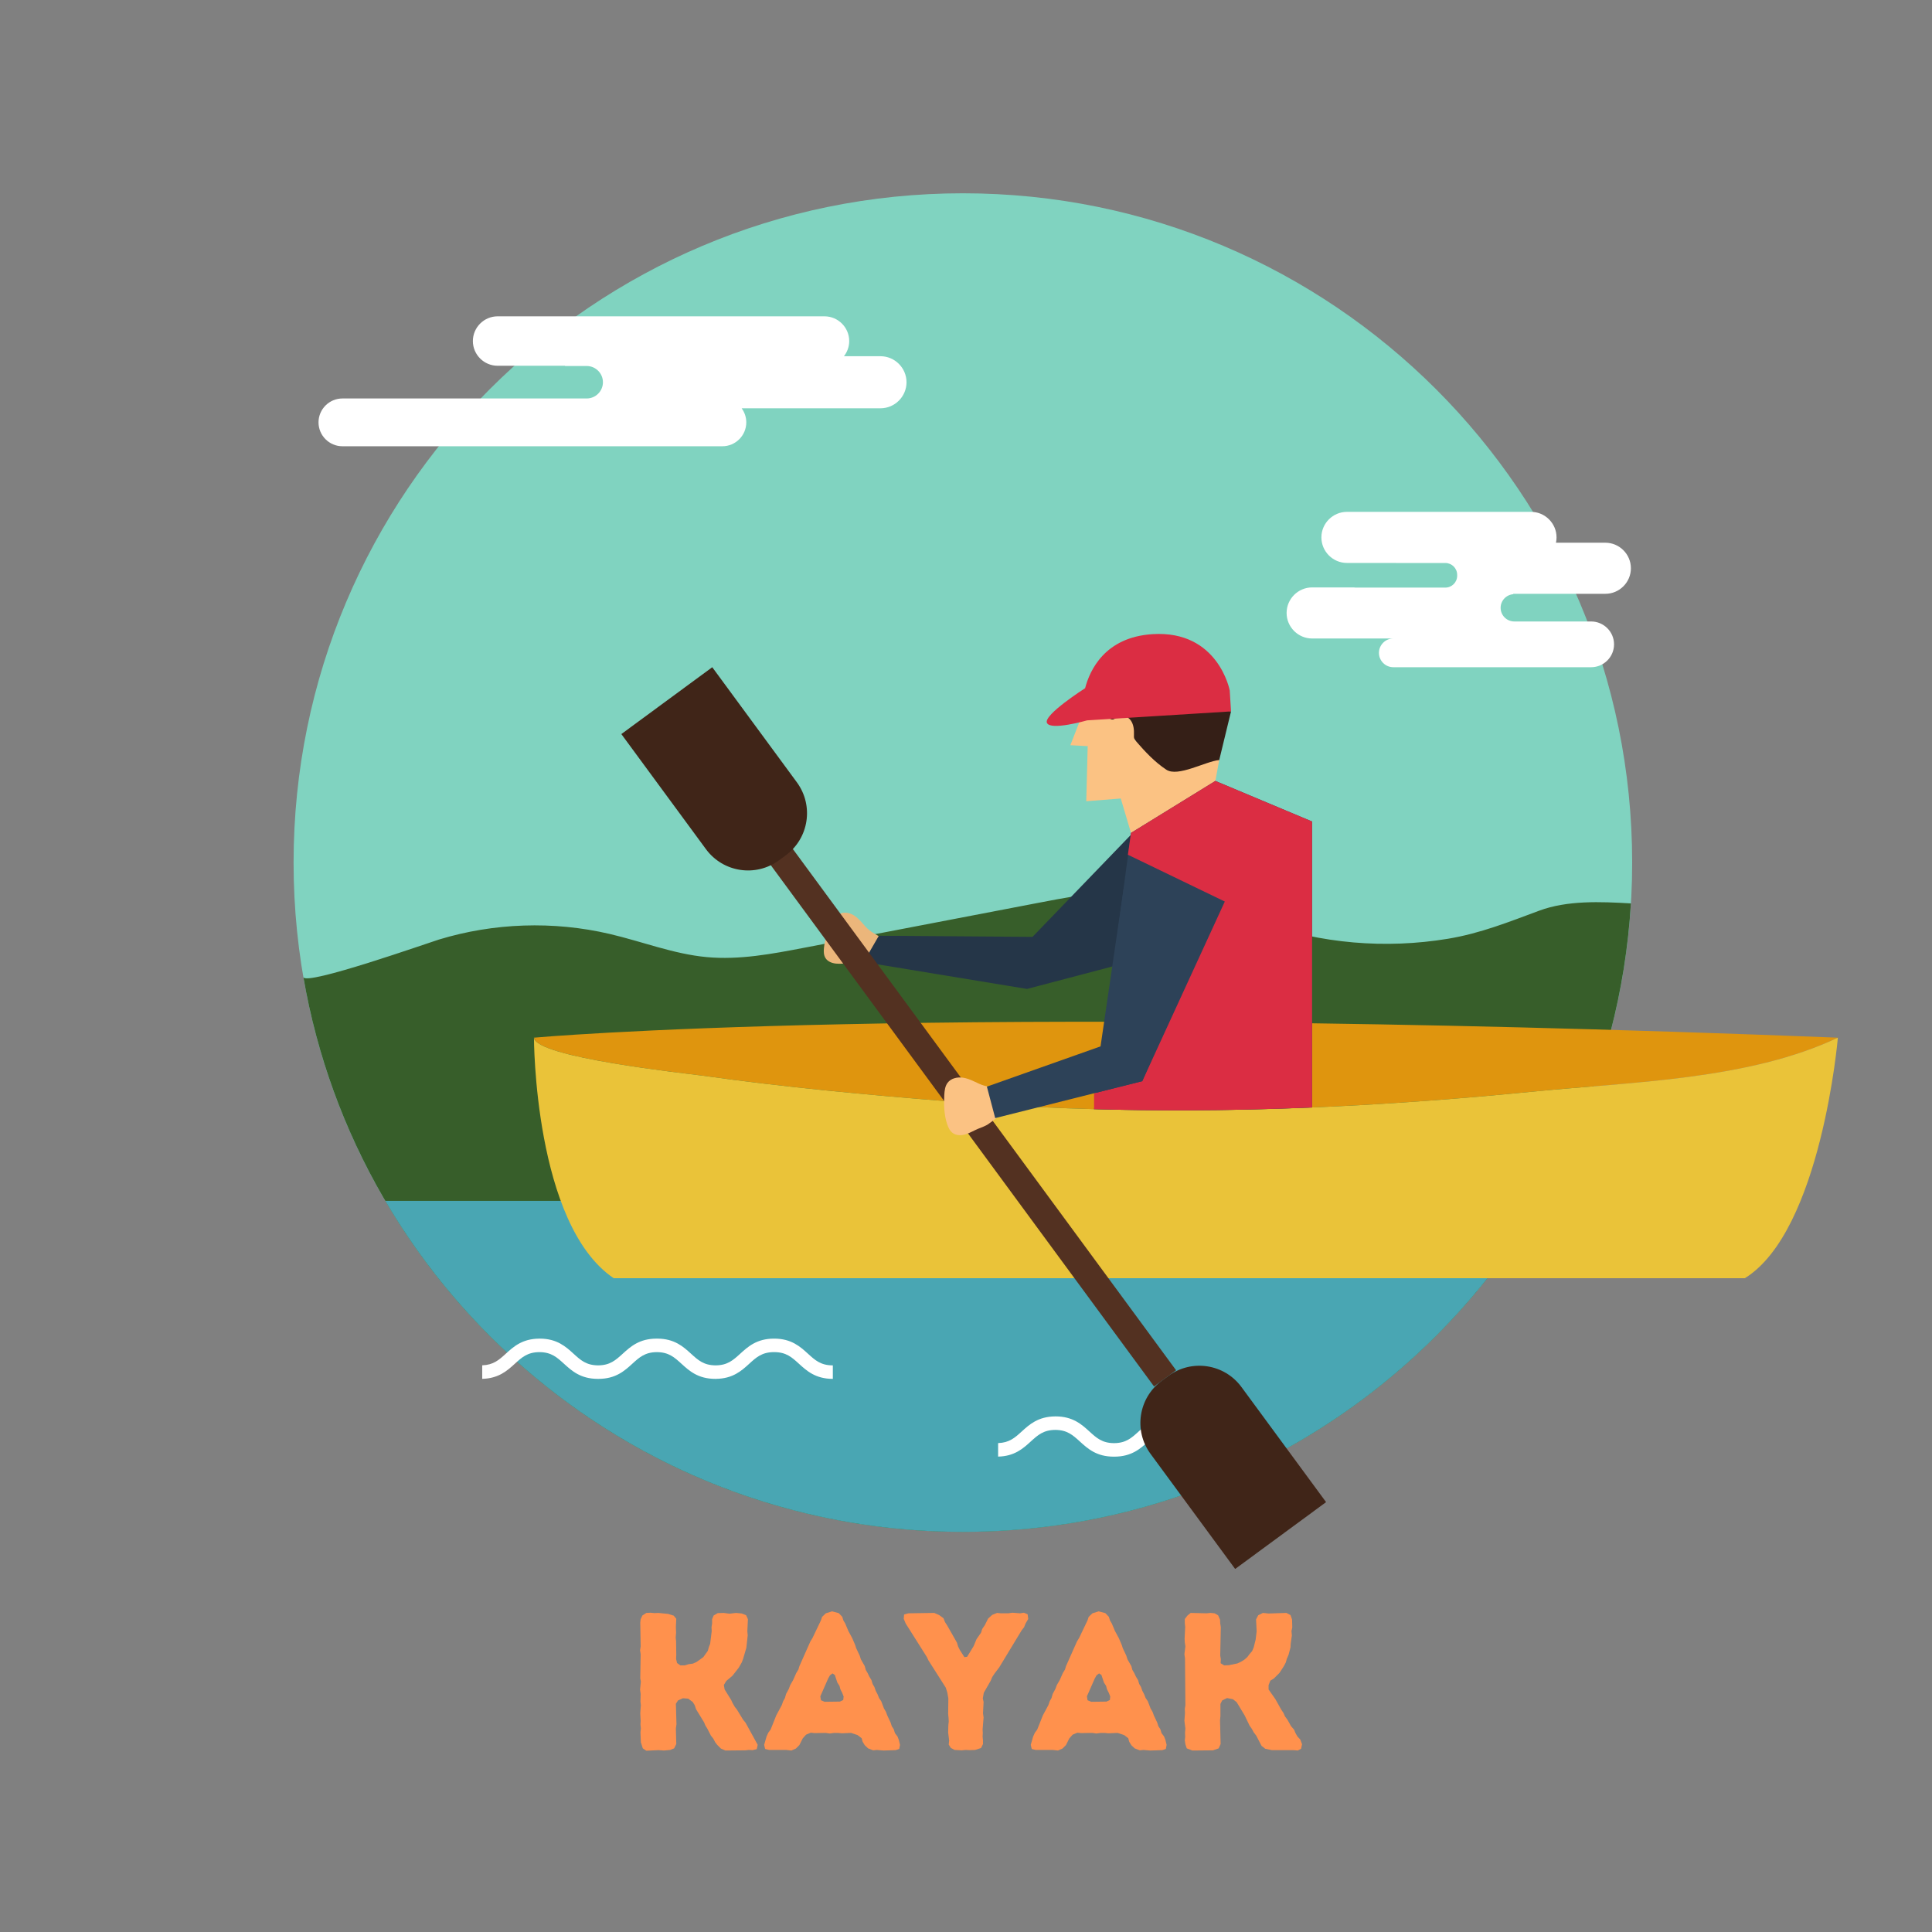 <?xml version="1.0" encoding="UTF-8"?>
<svg xmlns="http://www.w3.org/2000/svg" xmlns:xlink="http://www.w3.org/1999/xlink" width="1125pt" height="1125pt" viewBox="0 0 1125 1125" version="1.2">
<rect x="0" y="0" width="1125" height="1125" fill="#808080" stroke="none"/>
<defs>
<g>
<symbol overflow="visible" id="glyph0-0">
<path style="stroke:none;" d="M 11.855 0.344 L 18.922 0 L 22.113 0.227 L 25.762 -0.113 L 28.039 -1.027 L 29.293 -3.535 L 29.066 -12.652 L 29.406 -15.047 L 29.066 -27.016 L 30.32 -28.953 L 33.168 -30.207 L 36.246 -29.977 L 38.867 -28.039 L 40.008 -26.215 L 40.805 -23.824 L 45.48 -16.188 L 46.277 -14.25 L 47.305 -12.652 L 49.469 -8.434 L 50.836 -6.727 L 51.977 -4.559 L 53.117 -3.078 L 55.281 -0.91 L 57.906 0.227 L 69.418 0.113 L 71.469 -0.113 L 73.75 0 L 76.141 -0.57 L 76.711 -3.078 L 69.645 -15.957 L 68.164 -17.781 L 64.629 -23.594 L 63.375 -25.191 L 62.121 -27.355 L 61.211 -29.293 L 57.449 -35.336 L 56.992 -37.957 L 58.473 -40.352 L 62.008 -43.312 L 65.656 -47.988 L 67.363 -50.953 L 68.164 -53.004 L 70.102 -59.613 L 70.898 -66.91 L 70.672 -69.188 L 71.012 -76.258 L 69.988 -78.535 L 67.48 -79.562 L 64.059 -79.902 L 60.297 -79.449 L 56.879 -79.902 L 53.457 -79.789 L 51.066 -78.422 L 50.152 -76.258 L 50.152 -73.75 L 49.812 -71.582 L 49.926 -69.305 L 49.012 -61.895 L 48.328 -60.184 L 47.645 -57.789 L 45.023 -54.145 L 41.035 -51.293 L 38.984 -50.383 L 36.477 -50.039 L 34.195 -49.355 L 31.688 -49.355 L 29.75 -50.723 L 29.18 -53.117 L 29.293 -55.281 L 29.18 -63.488 L 28.953 -65.543 L 29.18 -68.277 L 29.066 -71.812 L 29.293 -76.484 L 27.812 -78.309 L 24.508 -79.332 L 18.809 -79.902 L 16.641 -79.789 L 14.363 -80.016 L 11.855 -79.902 L 9.574 -78.422 L 8.551 -76.258 L 8.32 -74.316 L 8.551 -60.41 L 8.207 -58.133 L 8.551 -55.852 L 8.32 -41.832 L 8.664 -39.895 L 8.207 -35.223 L 8.551 -32.715 L 8.434 -28.27 L 8.664 -26.215 L 8.32 -21.543 L 8.551 -16.871 L 8.434 -15.047 L 8.664 -12.652 L 8.434 -10.371 L 8.664 -4.559 L 9.801 -1.027 Z M 11.855 0.344 "/>
</symbol>
<symbol overflow="visible" id="glyph0-1">
<path style="stroke:none;" d="M 1.48 -3.078 L 2.051 -0.684 L 4.332 -0.113 L 14.363 -0.113 L 17.324 0.227 L 19.949 -0.91 L 22 -2.965 L 23.938 -6.84 L 25.875 -9.004 L 28.609 -10.145 L 30.891 -9.918 L 37.273 -10.031 L 39.668 -9.688 L 42.289 -10.031 L 44.34 -10.031 L 46.734 -9.801 L 52.09 -10.031 L 55.852 -8.777 L 58.246 -6.953 L 58.816 -4.902 L 60.07 -2.852 L 62.008 -1.027 L 64.973 0.113 L 67.023 -0.113 L 71.012 0.227 L 78.078 0 L 80.133 -0.684 L 80.586 -3.078 L 79.902 -5.926 L 79.105 -7.98 L 77.625 -9.918 L 76.941 -12.195 L 75.801 -13.906 L 75.117 -16.07 L 73.18 -20.176 L 72.379 -22.34 L 71.242 -24.277 L 69.645 -28.496 L 68.391 -30.32 L 67.48 -32.602 L 66.453 -34.539 L 65.656 -36.816 L 64.629 -38.527 L 63.945 -40.805 L 62.691 -42.859 L 61.781 -44.797 L 60.641 -46.734 L 60.07 -48.898 L 57.789 -52.891 L 57.105 -55.055 L 55.055 -59.387 L 54.484 -61.211 L 52.773 -65.199 L 50.496 -69.418 L 48.672 -73.75 L 47.645 -75.457 L 46.961 -77.625 L 44.91 -79.789 L 41.035 -80.816 L 37.387 -79.676 L 35.223 -77.625 L 34.539 -75.57 L 29.637 -65.312 L 28.383 -63.262 L 22 -48.898 L 21.43 -46.961 L 20.176 -44.91 L 18.352 -40.805 L 16.641 -37.844 L 15.844 -35.676 L 14.25 -32.715 L 13.562 -30.32 L 12.539 -28.496 L 11.742 -26.215 L 8.551 -20.289 L 5.242 -11.969 L 3.875 -10.145 L 2.852 -7.863 Z M 36.703 -28.152 L 34.539 -29.066 L 34.195 -31.348 L 38.754 -41.719 L 39.781 -43.543 L 41.262 -44.684 L 42.629 -43.77 L 44.113 -39.324 L 45.367 -37.387 L 45.82 -35.562 L 46.961 -33.285 L 47.758 -31.23 L 47.531 -29.18 L 45.594 -28.27 Z M 36.703 -28.152 "/>
</symbol>
<symbol overflow="visible" id="glyph0-2">
<path style="stroke:none;" d="M 26.215 -3.191 L 27.469 -1.254 L 29.637 -0.113 L 33.738 0.113 L 36.02 -0.113 L 38.414 0 L 41.605 -0.113 L 45.023 -1.254 L 46.164 -3.535 L 46.164 -5.473 L 45.938 -7.863 L 46.051 -10.031 L 45.938 -12.082 L 46.508 -19.035 L 46.164 -21.43 L 46.508 -28.039 L 46.051 -30.094 L 46.621 -33.398 L 50.609 -40.352 L 51.52 -42.516 L 52.773 -44.453 L 55.625 -48.215 L 68.734 -69.871 L 70.102 -71.582 L 70.898 -73.633 L 72.496 -76.371 L 72.152 -79.105 L 69.988 -80.016 L 67.707 -79.676 L 63.262 -80.016 L 60.867 -79.676 L 56.535 -79.676 L 54.371 -79.902 L 51.52 -78.762 L 49.129 -76.598 L 47.191 -72.723 L 45.707 -70.559 L 45.023 -68.391 L 42.402 -64.629 L 40.691 -60.527 L 36.93 -54.371 L 35.336 -54.145 L 32.715 -58.246 L 31.688 -60.297 L 31.004 -62.578 L 25.305 -72.609 L 24.051 -74.547 L 23.141 -76.824 L 20.633 -78.648 L 17.781 -79.902 L 2.734 -79.676 L 0.227 -78.992 L 0 -76.484 L 1.141 -73.75 L 13.449 -54.258 L 14.363 -52.32 L 24.508 -36.359 L 25.418 -33.398 L 25.988 -30.094 L 25.875 -21.086 L 26.102 -18.809 L 26.215 -16.641 L 25.988 -14.59 L 25.875 -10.258 L 26.445 -5.586 Z M 26.215 -3.191 "/>
</symbol>
<symbol overflow="visible" id="glyph0-3">
<path style="stroke:none;" d="M 8.777 -3.418 L 9.574 -1.027 L 12.879 0.227 L 24.848 0.113 L 28.152 -1.027 L 29.293 -3.535 L 28.953 -17.324 L 29.18 -19.832 L 29.18 -26.902 L 30.207 -28.953 L 33.055 -30.32 L 36.477 -29.637 L 38.641 -27.926 L 43.312 -20.176 L 46.164 -14.25 L 47.531 -12.309 L 48.559 -10.371 L 50.039 -8.434 L 53.117 -2.508 L 55.281 -0.797 L 59.16 0 L 71.812 0 L 74.203 0.227 L 76.141 -0.797 L 76.711 -3.418 L 75.688 -6.156 L 74.09 -7.863 L 72.949 -9.801 L 72.039 -11.969 L 70.328 -13.906 L 68.164 -17.781 L 66.797 -19.605 L 65.883 -21.656 L 64.516 -23.707 L 61.211 -29.637 L 57.219 -35.336 L 57.219 -37.844 L 58.246 -40.465 L 60.297 -41.719 L 63.605 -45.023 L 66.109 -48.898 L 67.25 -51.066 L 67.82 -53.117 L 68.848 -55.512 L 69.988 -59.844 L 70.102 -62.008 L 70.785 -66.797 L 70.559 -69.305 L 71.012 -71.469 L 70.898 -76.027 L 69.988 -78.648 L 67.594 -79.902 L 57.219 -79.562 L 53.914 -79.902 L 51.18 -78.535 L 49.926 -76.141 L 50.266 -69.188 L 49.699 -64.402 L 48.559 -59.844 L 47.645 -57.676 L 46.164 -55.965 L 44.797 -54.145 L 43.086 -52.66 L 41.035 -51.406 L 39.098 -50.496 L 34.082 -49.469 L 31.348 -49.355 L 29.293 -50.609 L 29.406 -53.004 L 29.066 -55.055 L 29.406 -71.582 L 29.066 -73.75 L 28.953 -76.027 L 27.812 -78.535 L 25.762 -79.676 L 23.367 -79.902 L 21.086 -79.676 L 11.855 -79.902 L 10.031 -78.422 L 8.434 -76.371 L 8.434 -73.977 L 8.664 -71.695 L 8.32 -64.859 L 8.434 -62.691 L 8.777 -60.41 L 8.207 -55.852 L 8.551 -53.457 L 8.777 -26.102 L 8.434 -24.051 L 8.551 -21.656 L 8.207 -17.098 L 8.777 -12.539 L 8.551 -10.031 L 8.664 -7.75 L 8.434 -5.699 Z M 8.777 -3.418 "/>
</symbol>
</g>
<clipPath id="clip1">
  <path d="M 170.492 112.5 L 951 112.5 L 951 893 L 170.492 893 Z M 170.492 112.5 "/>
</clipPath>
<clipPath id="clip2">
  <path d="M 310 594 L 1070.492 594 L 1070.492 647 L 310 647 Z M 310 594 "/>
</clipPath>
<clipPath id="clip3">
  <path d="M 310 604 L 1070.492 604 L 1070.492 745 L 310 745 Z M 310 604 "/>
</clipPath>
<clipPath id="clip4">
  <path d="M 664 795 L 773 795 L 773 913.5 L 664 913.5 Z M 664 795 "/>
</clipPath>
</defs>
<g id="surface1">
<g clip-path="url(#clip1)" clip-rule="nonzero">
<path style=" stroke:none;fill-rule:nonzero;fill:rgb(50.2%,82.75%,75.29%);fill-opacity:1;" d="M 950.41 502.277 C 950.41 717.516 775.926 892.008 560.688 892.008 C 345.445 892.008 170.953 717.516 170.953 502.277 C 170.953 287.035 345.445 112.551 560.688 112.551 C 775.926 112.551 950.41 287.035 950.41 502.277 "/>
</g>
<path style=" stroke:none;fill-rule:nonzero;fill:rgb(21.57%,36.859%,16.469%);fill-opacity:1;" d="M 560.688 892.008 C 767.941 892.008 937.375 730.215 949.668 526.055 C 931.938 525.02 912.668 524.211 896.273 530.289 C 878.594 536.844 862.055 543.492 843.223 546.625 C 806.84 552.656 768.883 549.523 734.156 537.004 C 719.57 531.738 705.492 524.887 690.395 521.375 C 662.348 514.844 633.07 520.262 604.797 525.688 C 559.273 534.418 513.754 543.148 468.23 551.887 C 449.512 555.48 430.488 559.086 411.516 557.32 C 392.164 555.516 373.797 548.211 354.867 543.801 C 322.223 536.199 287.586 537.355 255.523 547.117 C 249.891 548.836 177.59 574.348 176.656 568.938 C 208.281 752.422 368.172 892.008 560.688 892.008 "/>
<path style=" stroke:none;fill-rule:nonzero;fill:rgb(28.629%,65.099%,70.2%);fill-opacity:1;" d="M 224.371 699.281 C 292.059 814.578 417.316 892.008 560.688 892.008 C 704.051 892.008 829.312 814.578 896.996 699.281 L 224.371 699.281 "/>
<path style=" stroke:none;fill-rule:nonzero;fill:rgb(100%,100%,100%);fill-opacity:1;" d="M 470.504 788.289 C 465.969 784.16 460.828 779.473 450.754 779.473 C 440.68 779.473 435.539 784.156 431.004 788.289 C 426.883 792.043 423.613 795.004 416.703 795.051 C 409.789 795.004 406.52 792.043 402.406 788.289 C 397.875 784.16 392.734 779.473 382.66 779.473 C 382.605 779.473 382.551 779.473 382.496 779.473 C 382.445 779.473 382.398 779.473 382.344 779.473 C 372.27 779.473 367.129 784.16 362.594 788.289 C 358.473 792.043 355.207 795.004 348.293 795.051 C 341.379 795.004 338.109 792.043 334 788.289 C 329.465 784.16 324.324 779.473 314.25 779.473 C 314.195 779.473 314.148 779.473 314.094 779.473 C 314.051 779.473 314.004 779.473 313.949 779.473 L 313.949 779.48 C 304.074 779.574 298.988 784.199 294.5 788.289 C 290.512 791.926 287.289 794.805 280.797 795.02 L 280.797 802.898 C 290.371 802.668 295.375 798.125 299.793 794.098 C 303.914 790.348 307.184 787.375 314.094 787.34 C 321.016 787.375 324.285 790.348 328.398 794.098 C 332.934 798.234 338.074 802.914 348.141 802.914 C 348.191 802.914 348.238 802.914 348.293 802.914 C 348.348 802.914 348.398 802.914 348.453 802.914 C 358.527 802.914 363.66 798.234 368.203 794.098 C 372.316 790.348 375.586 787.383 382.496 787.34 C 389.41 787.383 392.68 790.348 396.801 794.098 C 401.332 798.234 406.473 802.914 416.539 802.914 C 416.594 802.914 416.648 802.914 416.703 802.914 C 416.754 802.914 416.809 802.914 416.863 802.914 L 416.863 802.906 C 426.723 802.805 431.809 798.188 436.289 794.098 C 440.441 790.316 443.719 787.332 450.754 787.332 C 457.781 787.332 461.059 790.316 465.207 794.098 C 469.742 798.234 474.883 802.914 484.957 802.914 L 484.957 795.059 C 477.93 795.059 474.652 792.074 470.504 788.289 "/>
<path style=" stroke:none;fill-rule:nonzero;fill:rgb(100%,100%,100%);fill-opacity:1;" d="M 717.785 840.305 C 717.555 840.309 717.355 840.34 717.117 840.34 C 710.203 840.297 706.934 837.332 702.816 833.582 C 698.281 829.453 693.141 824.766 683.066 824.766 C 683.012 824.766 682.965 824.766 682.91 824.766 C 682.852 824.766 682.805 824.766 682.75 824.766 C 672.676 824.766 667.535 829.453 663 833.582 C 658.891 837.332 655.621 840.297 648.707 840.34 C 641.785 840.297 638.52 837.332 634.406 833.582 C 629.871 829.453 624.73 824.766 614.656 824.766 C 614.609 824.766 614.555 824.766 614.512 824.766 C 614.457 824.766 614.41 824.766 614.363 824.766 L 614.363 824.773 C 604.488 824.867 599.402 829.492 594.914 833.582 C 590.918 837.219 587.703 840.094 581.203 840.309 L 581.203 848.184 C 590.777 847.961 595.789 843.418 600.199 839.391 C 604.32 835.637 607.59 832.676 614.512 832.629 C 621.422 832.676 624.691 835.637 628.812 839.391 C 633.34 843.52 638.48 848.207 648.547 848.207 C 648.602 848.207 648.652 848.207 648.707 848.207 C 648.762 848.207 648.809 848.207 648.859 848.207 C 658.934 848.207 664.074 843.523 668.609 839.391 C 672.73 835.637 675.992 832.676 682.91 832.629 C 689.824 832.676 693.094 835.637 697.207 839.391 C 701.742 843.52 706.883 848.207 716.957 848.207 C 717.008 848.207 717.055 848.207 717.117 848.207 C 717.172 848.207 717.215 848.207 717.27 848.207 L 717.27 848.199 C 717.453 848.199 717.617 848.184 717.785 848.176 L 717.785 840.305 "/>
<path style=" stroke:none;fill-rule:nonzero;fill:rgb(100%,100%,100%);fill-opacity:1;" d="M 199.375 232.031 L 341.625 232.031 C 346.828 232.031 351.086 227.781 351.086 222.578 C 351.086 217.375 346.828 213.117 341.625 213.117 L 328.918 213.117 C 328.957 213.07 328.988 213.027 329.027 212.98 L 289.75 212.98 C 281.832 212.98 275.355 206.504 275.355 198.594 C 275.355 190.676 281.832 184.199 289.75 184.199 L 480.109 184.199 C 488.02 184.199 494.496 190.676 494.496 198.594 C 494.496 201.914 493.344 204.977 491.426 207.426 L 512.695 207.426 C 521.035 207.426 527.863 214.246 527.863 222.586 C 527.863 230.926 521.035 237.746 512.695 237.746 L 431.855 237.746 C 433.543 240.047 434.562 242.879 434.562 245.941 C 434.562 253.59 428.305 259.852 420.652 259.852 L 199.375 259.852 C 191.723 259.852 185.473 253.59 185.473 245.941 C 185.473 238.293 191.723 232.031 199.375 232.031 "/>
<path style=" stroke:none;fill-rule:nonzero;fill:rgb(100%,100%,100%);fill-opacity:1;" d="M 949.668 330.898 C 949.668 322.723 942.977 316.023 934.797 316.023 L 906.031 316.023 C 906.246 315.027 906.371 313.988 906.371 312.922 C 906.371 304.746 899.672 298.055 891.492 298.055 L 784.32 298.055 C 776.133 298.055 769.445 304.746 769.445 312.922 C 769.445 321.109 776.133 327.801 784.32 327.801 L 813.078 327.801 C 813.078 327.809 813.078 327.824 813.07 327.832 L 841.629 327.832 C 845.41 327.832 848.504 330.93 848.504 334.715 L 848.504 335.281 C 848.504 339.062 845.41 342.156 841.629 342.156 L 789.363 342.156 C 788.973 342.156 788.594 342.109 788.219 342.047 L 764.066 342.047 C 755.887 342.047 749.188 348.746 749.188 356.926 C 749.188 365.105 755.887 371.797 764.066 371.797 L 811.32 371.797 C 806.727 371.797 802.957 375.562 802.957 380.16 C 802.957 384.762 806.727 388.523 811.32 388.523 L 926.535 388.523 C 933.863 388.523 939.855 382.531 939.855 375.203 C 939.855 367.875 933.863 361.883 926.535 361.883 L 881.758 361.883 C 877.383 361.883 873.809 358.301 873.809 353.926 C 873.809 349.723 877.121 346.262 881.266 346 C 881.18 345.922 881.113 345.84 881.027 345.77 L 934.797 345.77 C 942.977 345.77 949.668 339.078 949.668 330.898 "/>
<g clip-path="url(#clip2)" clip-rule="nonzero">
<path style=" stroke:none;fill-rule:nonzero;fill:rgb(87.45%,58.429%,5.489%);fill-opacity:1;" d="M 409.266 626.375 C 456.637 633.066 504.348 637.484 552.023 641.281 C 598.727 645.012 644.711 646.66 690.547 646.539 C 757.852 646.359 824.848 642.379 893.379 635.582 C 949.605 629.996 1018.152 628.883 1070.18 604.246 L 1070.18 604.238 C 538.695 583.34 310.926 604.238 310.926 604.238 L 311.809 606.035 C 321.031 616.762 400.445 625.133 409.266 626.375 "/>
</g>
<g clip-path="url(#clip3)" clip-rule="nonzero">
<path style=" stroke:none;fill-rule:nonzero;fill:rgb(91.759%,76.469%,22.35%);fill-opacity:1;" d="M 690.547 646.539 C 644.711 646.66 598.727 645.012 552.023 641.281 C 504.348 637.484 456.637 633.066 409.266 626.375 C 399.961 625.062 312.039 615.816 310.926 604.238 C 310.926 604.238 310.926 712.875 357.355 744.301 L 1016.012 744.301 C 1060.535 716.805 1070.188 604.238 1070.188 604.238 C 1018.152 628.883 949.605 629.996 893.379 635.582 C 824.848 642.379 757.852 646.359 690.547 646.539 "/>
</g>
<path style=" stroke:none;fill-rule:nonzero;fill:rgb(92.159%,71.37%,48.239%);fill-opacity:1;" d="M 501.23 536.465 C 500.035 535.191 498.777 533.988 497.305 533.059 C 494.742 531.441 491.32 530.781 488.688 532.277 C 486.73 533.398 485.547 535.477 484.535 537.492 C 482.195 542.152 480.215 547.094 479.754 552.285 C 479.586 554.191 479.656 556.215 480.66 557.844 C 481.895 559.852 484.336 560.836 486.691 561.094 C 489.047 561.348 491.418 561.012 493.781 561.051 C 496.09 561.07 498.363 561.371 500.617 560.727 C 501.156 560.574 504.883 559.797 504.922 559.746 C 504.938 559.723 513.555 546.172 513.555 546.172 C 509.91 544.023 506.727 542.648 503.801 539.367 C 502.949 538.406 502.105 537.418 501.23 536.465 "/>
<path style=" stroke:none;fill-rule:nonzero;fill:rgb(14.51%,21.179%,28.239%);fill-opacity:1;" d="M 665.895 478.453 L 601.238 545.535 L 511.75 544.891 L 502.891 560.199 L 598.031 575.855 L 709.262 546.586 L 665.895 478.453 "/>
<path style=" stroke:none;fill-rule:nonzero;fill:rgb(20.779%,12.16%,9.019%);fill-opacity:1;" d="M 716.824 414.25 L 709.957 442.559 L 699.309 455.98 L 697.551 458.227 C 697.551 458.227 677.41 457.844 660.531 430.223 L 639.199 421.668 L 629.777 404.848 L 665.18 403.121 L 716.824 414.25 "/>
<path style=" stroke:none;fill-rule:nonzero;fill:rgb(98.43%,76.079%,51.369%);fill-opacity:1;" d="M 664.32 504.34 L 652.621 464.957 L 632.527 466.555 L 633.363 434.48 L 623.266 433.93 L 634.512 405.133 C 637.453 410.137 641.34 414.57 645.914 418.145 C 646.359 418.492 646.828 418.836 647.379 418.938 C 648.715 419.176 649.805 417.93 650.992 417.27 C 653.488 415.875 656.84 417.219 658.48 419.559 C 660.125 421.906 660.41 424.938 660.301 427.797 C 660.27 428.613 660.215 429.465 660.531 430.223 C 660.746 430.738 661.113 431.168 661.48 431.59 C 666.793 437.711 672.379 443.719 679.137 448.184 C 685.898 452.656 701.895 443.352 709.957 442.559 L 706.137 463.262 L 664.32 504.34 "/>
<path style=" stroke:none;fill-rule:nonzero;fill:rgb(85.88%,17.65%,26.27%);fill-opacity:1;" d="M 671.156 369.262 C 643.344 370.996 634.574 390.309 631.852 400.754 C 631.852 400.754 607.551 416.219 609.621 420.922 C 611.695 425.625 633.016 419.465 633.016 419.465 L 674.121 416.91 L 716.824 414.25 L 716.066 402.043 C 716.066 402.043 709.43 366.879 671.156 369.262 "/>
<path style=" stroke:none;fill-rule:nonzero;fill:rgb(32.549%,19.22%,12.939%);fill-opacity:1;" d="M 672 807.34 L 433.812 483.371 L 446.648 473.934 L 684.832 797.902 L 672 807.34 "/>
<g clip-path="url(#clip4)" clip-rule="nonzero">
<path style=" stroke:none;fill-rule:nonzero;fill:rgb(25.099%,14.51%,9.409%);fill-opacity:1;" d="M 722.902 807.672 C 712.949 794.137 693.914 791.23 680.379 801.18 L 676.453 804.066 C 662.918 814.016 660.008 833.059 669.961 846.586 L 719.234 913.605 L 772.176 874.684 L 722.902 807.672 "/>
</g>
<path style=" stroke:none;fill-rule:nonzero;fill:rgb(25.099%,14.51%,9.409%);fill-opacity:1;" d="M 464.02 455.543 C 473.961 469.078 471.062 488.113 457.527 498.062 L 453.602 500.949 C 440.066 510.902 421.027 508 411.078 494.465 L 361.805 427.445 L 414.746 388.523 L 464.02 455.543 "/>
<path style=" stroke:none;fill-rule:nonzero;fill:rgb(17.65%,25.879%,34.509%);fill-opacity:1;" d="M 690.547 646.539 C 715.047 646.477 739.504 645.895 764.02 644.863 L 764.02 478.359 L 707.711 454.738 L 658.582 485.004 L 637.066 645.855 C 654.938 646.355 672.754 646.582 690.547 646.539 "/>
<path style=" stroke:none;fill-rule:nonzero;fill:rgb(85.88%,17.65%,26.27%);fill-opacity:1;" d="M 707.711 454.738 L 658.582 485.004 L 656.766 497.711 L 713.203 524.965 L 665.141 629.559 L 637.066 636.609 L 637.066 645.855 C 654.938 646.355 672.754 646.582 690.547 646.539 C 715.047 646.477 739.504 645.895 764.02 644.863 L 764.02 478.359 L 707.711 454.738 "/>
<path style=" stroke:none;fill-rule:nonzero;fill:rgb(98.43%,76.079%,51.369%);fill-opacity:1;" d="M 566.242 629.258 C 564.484 628.492 562.684 627.832 560.785 627.539 C 557.496 627.035 553.75 627.863 551.762 630.531 C 550.273 632.52 550 635.137 549.859 637.605 C 549.547 643.332 549.715 649.184 551.535 654.625 C 552.199 656.621 553.152 658.629 554.879 659.828 C 557.012 661.316 559.902 661.238 562.391 660.465 C 564.867 659.688 567.117 658.309 569.52 657.301 C 571.859 656.32 574.273 655.621 576.262 653.988 C 576.746 653.598 580.168 651.172 580.176 651.102 C 580.184 651.078 582.93 633.641 582.93 633.641 C 578.305 633.07 574.496 633.078 570.109 631.047 C 568.828 630.457 567.547 629.828 566.242 629.258 "/>
<path style=" stroke:none;fill-rule:nonzero;fill:rgb(17.65%,25.879%,34.509%);fill-opacity:1;" d="M 654.445 516.449 L 640.844 609.301 L 574.66 632.742 L 579.508 651.066 L 665.141 629.559 L 700.543 548.211 L 654.445 516.449 "/>
<g style="fill:rgb(100%,56.859%,30.199%);fill-opacity:1;">
  <use xlink:href="#glyph0-0" x="364.502" y="1019.1"/>
</g>
<g style="fill:rgb(100%,56.859%,30.199%);fill-opacity:1;">
  <use xlink:href="#glyph0-1" x="443.488" y="1019.1"/>
</g>
<g style="fill:rgb(100%,56.859%,30.199%);fill-opacity:1;">
  <use xlink:href="#glyph0-2" x="526.235" y="1019.1"/>
</g>
<g style="fill:rgb(100%,56.859%,30.199%);fill-opacity:1;">
  <use xlink:href="#glyph0-1" x="598.725" y="1019.1"/>
</g>
<g style="fill:rgb(100%,56.859%,30.199%);fill-opacity:1;">
  <use xlink:href="#glyph0-3" x="681.472" y="1019.1"/>
</g>
</g>
</svg>
